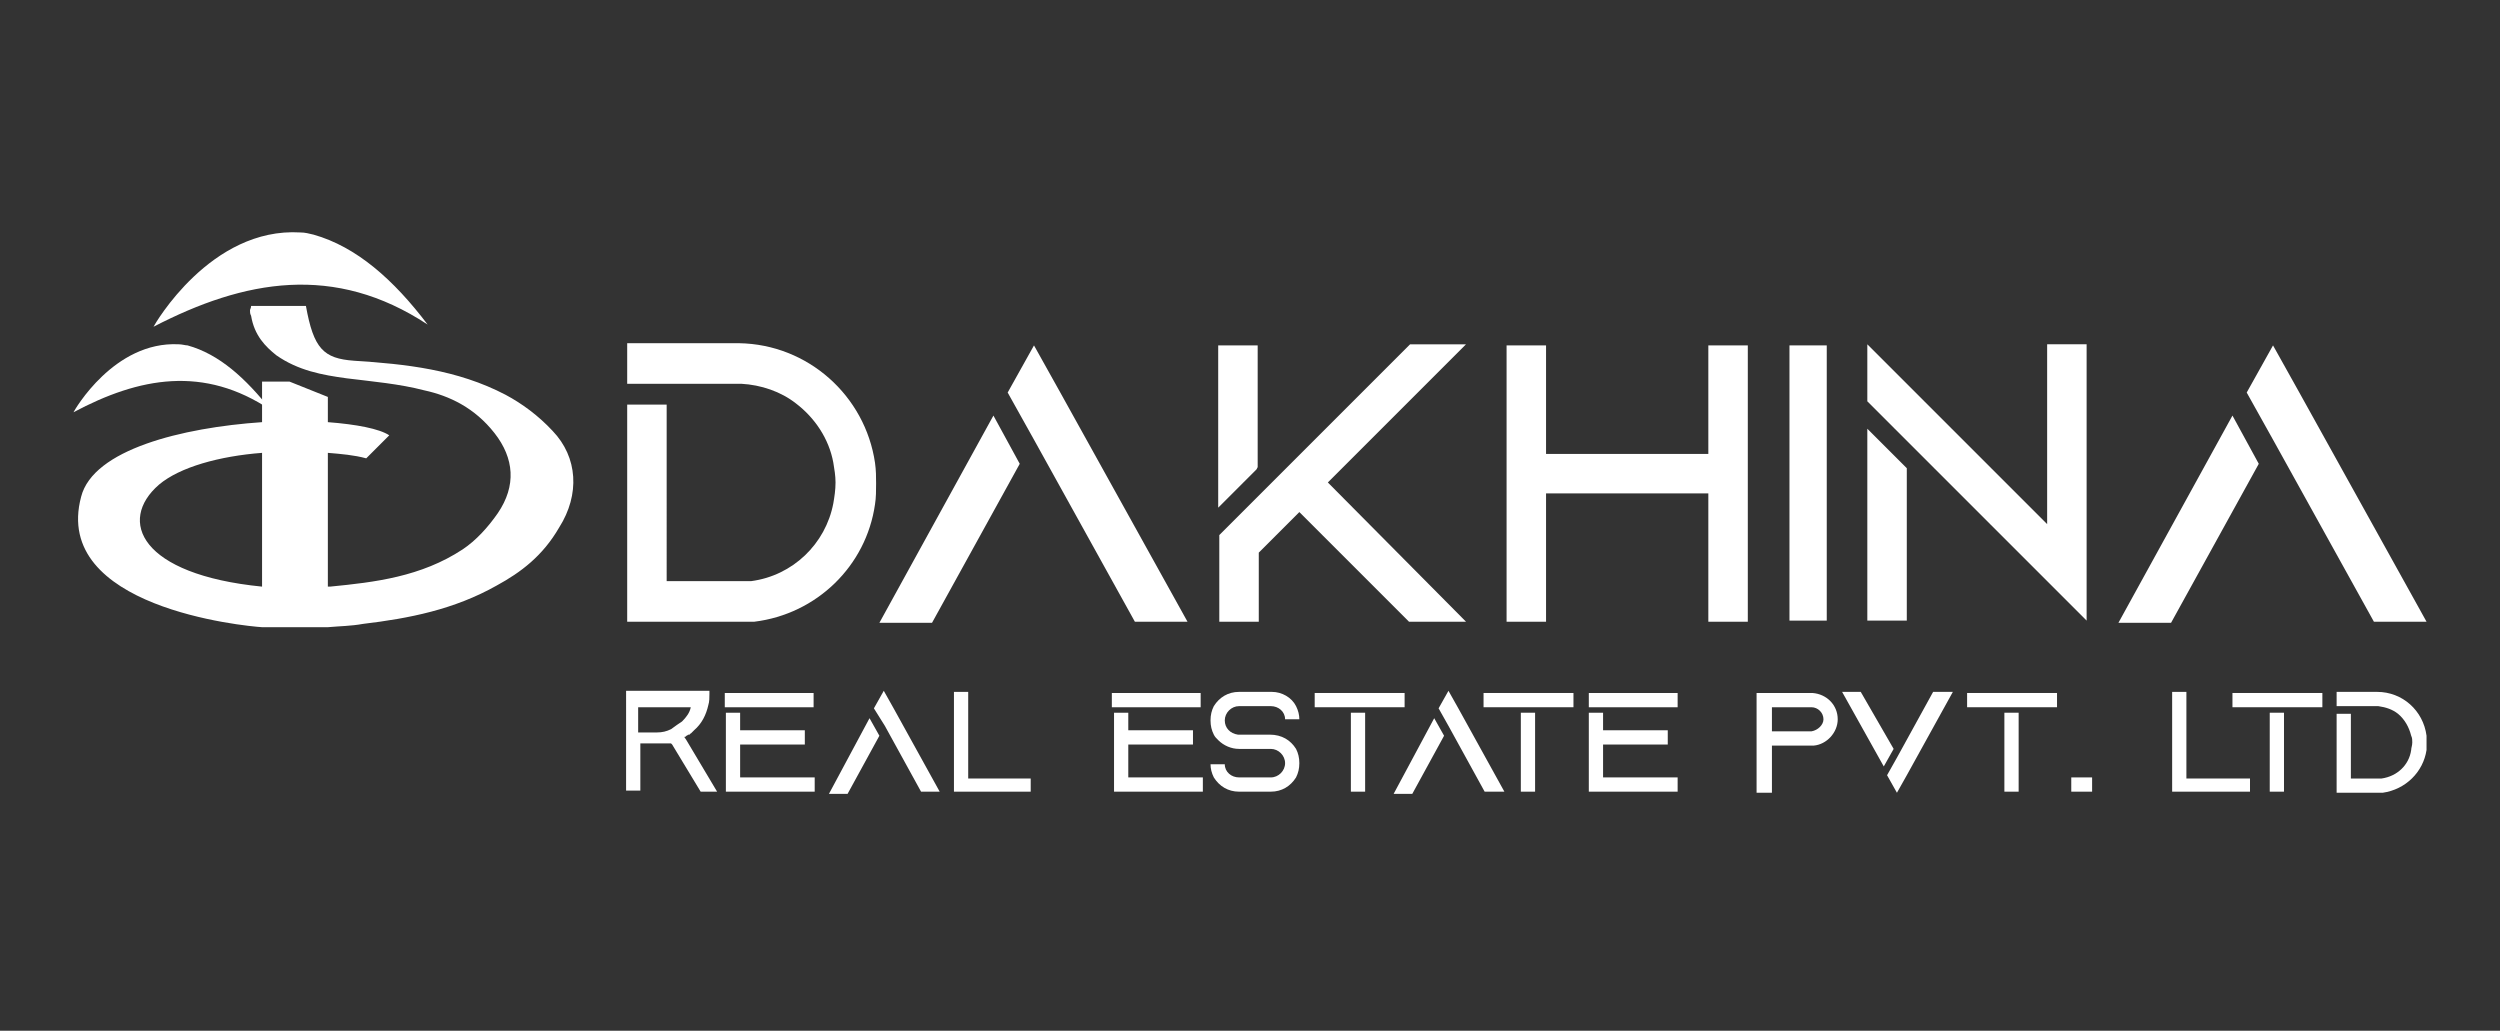 <?xml version="1.0" encoding="utf-8"?>
<!-- Generator: Adobe Illustrator 27.0.0, SVG Export Plug-In . SVG Version: 6.00 Build 0)  -->
<svg version="1.1" id="Layer_1" xmlns="http://www.w3.org/2000/svg" xmlns:xlink="http://www.w3.org/1999/xlink" x="0px" y="0px"
	 viewBox="0 0 228 94" style="enable-background:new 0 0 228 94;" xml:space="preserve">
<rect x="0" y="0" width="228" height="94" fill="#333333" stroke="none"/>
<style type="text/css">
	.st0{fill:#FFFFFF;}
	.st1{enable-background:new    ;}
</style>
<g>
	<path class="st0" d="M24.7,37.4c-6.1-4.1-12-3-18,0.2c0.1-0.2,3.7-6.5,9.6-6.2c0.3,0,0.6,0.1,0.8,0.1C20,32.3,22.4,34.5,24.7,37.4"
		/>
	<path class="st0" d="M39,29.6c-8.5-5.6-16.7-4.1-25,0.2c0.1-0.2,5.2-9.1,13.4-8.6c0.4,0,0.8,0.1,1.2,0.2
		C32.5,22.5,35.9,25.5,39,29.6"/>
	<path class="st0" d="M50.4,39.3c-1.3-1.4-2.8-2.5-4.3-3.3c-4.4-2.3-9.1-2.8-13.8-3.1c-2.8-0.2-3.7-1.1-4.4-5h-5
		c0,0.2-0.1,0.3-0.1,0.4c0,0.2,0,0.3,0.1,0.5c0.3,1.8,1.3,2.8,2.3,3.6c2,1.4,4.2,1.8,6.4,2.1c2.4,0.3,4.8,0.5,7.1,1.1
		c2.3,0.5,4.6,1.6,6.4,3.9c1.8,2.3,2,4.8,0.3,7.3c-0.9,1.3-2,2.5-3.2,3.3c-3.8,2.5-8,3-12.1,3.4c-0.1,0-0.2,0-0.2,0V41.3
		c1.2,0.1,2.4,0.2,3.5,0.5l2.1-2.1c-0.9-0.6-3-1-5.6-1.2v-2.3l-3.5-1.4h-2.5v3.7C16.6,39,8.5,41,7.4,45.3
		C4.7,55.4,22.3,57.1,23.9,57.2l0,0h6c1.1-0.1,2.1-0.1,3.2-0.3c4.2-0.5,8.3-1.3,12.2-3.5c2.2-1.2,4.2-2.7,5.7-5.3
		C52.9,45.1,52.7,41.7,50.4,39.3 M14.5,44.2c1.9-1.6,5.5-2.6,9.4-2.9v12.2C12.8,52.4,10.7,47.5,14.5,44.2"/>
</g>
<g class="st1">
	<path class="st0" d="M79.9,44.1c0,0.6,0,1.3-0.1,1.9c-0.8,5.6-5.3,10-11,10.7H57.2V36.9h3.6V53h7.7c3.8-0.5,6.8-3.4,7.5-7.1
		c0.1-0.6,0.2-1.2,0.2-1.9c0-0.6-0.1-1.2-0.2-1.8c-0.4-2.2-1.7-4.1-3.4-5.4c-1.4-1.1-3.2-1.7-5-1.8H57.2v-3.7h10.2l0,0
		c6.3,0.1,11.5,4.8,12.4,10.9C79.9,42.9,79.9,43.5,79.9,44.1z"/>
</g>
<g class="st1">
	<path class="st0" d="M90.6,37.9l2.4,4.4l-8,14.5h-4.8L90.6,37.9z M108.3,56.7h-4.8l-9.2-16.6l-2.4-4.3l2.4-4.3l0,0l2.4,4.3
		L108.3,56.7z"/>
</g>
<g class="st1">
	<path class="st0" d="M133.7,56.7h-5.2l-10-10l-3.7,3.7v6.3h-3.6v-7.9l3.6-3.6l0,0l3-3l10.8-10.8h5.1L121.1,44L133.7,56.7z
		 M114.6,42.8l-3.5,3.5V31.5h3.6v11.1L114.6,42.8z"/>
	<path class="st0" d="M159.4,31.5v25.2h-3.6V45H141v11.7h-3.6V31.5h3.6v9.9h14.8v-9.9H159.4z"/>
	<path class="st0" d="M163,56.7V31.4h3.6v25.3H163z M163,31.4v25.3h3.6V31.4H163z M166.6,31.5h-3.4v25.1h3.4V31.5z"/>
</g>
<g class="st1">
	<path class="st0" d="M190.3,31.4v25.2l-3.6-3.6l-12.8-12.8l0,0l-3.6-3.6v-5.2l16.4,16.4V31.4H190.3z M170.3,39.1l3.6,3.6v13.9h-3.6
		V39.1z"/>
</g>
<g class="st1">
	<path class="st0" d="M203.6,37.9l2.4,4.4l-8,14.5h-4.8L203.6,37.9z M221.3,56.7h-4.8l-9.2-16.6l-2.4-4.3l2.4-4.3l0,0l2.4,4.3
		L221.3,56.7z"/>
</g>
<g>
	<g class="st1">
		<path class="st0" d="M65.4,72.2h-1.5l-2.6-4.3l-0.1-0.1l0,0c0,0,0,0-0.1,0l0,0H61c-0.1,0-0.2,0-0.2,0s0,0-0.1,0l0,0h-0.1l0,0h-0.1
			h-0.1l0,0h-0.1l0,0h-0.1l0,0h-0.1h-1.7v4.3h-1.3V63h7.6c0,0.1,0,0.2,0,0.3c0,0.3,0,0.7-0.1,1c-0.2,0.9-0.6,1.7-1.3,2.3
			c-0.1,0.1-0.1,0.1-0.2,0.2c0,0,0,0-0.1,0.1l0,0c0,0-0.1,0-0.1,0.1c0,0,0,0-0.1,0l0,0c-0.1,0-0.1,0.1-0.2,0.1c0,0,0,0-0.1,0.1l0,0
			c0,0,0,0-0.1,0l0,0l0,0l0.2,0.3L65.4,72.2z M62.2,65.8c0.4-0.4,0.7-0.8,0.8-1.3h-4.8v2.3h1.7c0.5,0,0.9-0.1,1.3-0.3
			C61.6,66.2,61.9,66,62.2,65.8z"/>
		<path class="st0" d="M74.2,63.2v1.3h-8.1v-1.3C66.1,63.2,74.2,63.2,74.2,63.2z M67.5,70.9h6.8v1.3h-8.1v-7.2h1.3v1.6h5.9v1.3h-5.9
			C67.5,67.9,67.5,70.9,67.5,70.9z"/>
		<path class="st0" d="M79.3,65.5l0.9,1.6l-2.9,5.3h-1.7L79.3,65.5z M85.7,72.2H84l-3.3-6l-1-1.6l0.9-1.6l0,0l0.9,1.6L85.7,72.2z"/>
		<path class="st0" d="M94,70.9v1.3H87v-9.1h1.3v7.9H94z"/>
		<path class="st0" d="M109.5,63.2v1.3h-8.1v-1.3C101.5,63.2,109.5,63.2,109.5,63.2z M102.9,70.9h6.8v1.3h-8.1v-7.2h1.3v1.6h5.9v1.3
			h-5.9C102.9,67.9,102.9,70.9,102.9,70.9z"/>
		<path class="st0" d="M118.2,68.3c0.2,0.4,0.3,0.8,0.3,1.3c0,0.5-0.1,0.9-0.3,1.3c-0.5,0.8-1.3,1.3-2.3,1.3H113
			c-1,0-1.8-0.5-2.3-1.3c-0.2-0.4-0.3-0.8-0.3-1.2h1.3c0,0.7,0.6,1.2,1.3,1.2h2.9c0.7,0,1.3-0.6,1.3-1.3c0-0.7-0.6-1.3-1.3-1.3H113
			c-0.7,0-1.4-0.3-1.9-0.8c-0.2-0.2-0.3-0.3-0.4-0.5c-0.2-0.4-0.3-0.8-0.3-1.3s0.1-0.9,0.3-1.3c0.5-0.8,1.3-1.3,2.3-1.3h2.8
			c0,0,0,0,0.1,0c0,0,0,0,0.1,0c0.9,0,1.8,0.5,2.2,1.3l0,0c0.2,0.4,0.3,0.8,0.3,1.2h-1.3c0-0.7-0.6-1.2-1.3-1.2H113
			c-0.7,0-1.3,0.6-1.3,1.3c0,0.7,0.5,1.2,1.2,1.3h0.1c0.1,0,0.2,0,0.2,0h2.6C116.9,67,117.7,67.5,118.2,68.3z"/>
		<path class="st0" d="M119.9,64.5v-1.3h8.2v1.3H119.9z M123.2,72.2v-7.2h1.3v7.2H123.2z"/>
		<path class="st0" d="M130.8,65.5l0.9,1.6l-2.9,5.3h-1.7L130.8,65.5z M137.2,72.2h-1.8l-3.3-6l-0.9-1.6l0.9-1.6l0,0l0.9,1.6
			L137.2,72.2z"/>
		<path class="st0" d="M135.3,64.5v-1.3h8.2v1.3H135.3z M138.7,72.2v-7.2h1.3v7.2H138.7z"/>
		<path class="st0" d="M153,63.2v1.3h-8.1v-1.3C144.9,63.2,153,63.2,153,63.2z M146.2,70.9h6.8v1.3h-8.1v-7.2h1.3v1.6h5.9v1.3h-5.9
			V70.9z"/>
		<path class="st0" d="M165.4,68L165.4,68h-3.8v4.3h-1.4v-9.1h5.1l0,0c1.3,0.1,2.3,1.1,2.3,2.4C167.6,66.8,166.6,67.9,165.4,68z
			 M166.3,65.6c0-0.6-0.5-1.1-1.1-1.1h-0.1l0,0h-3.5v2.2h3.6C165.8,66.6,166.3,66.1,166.3,65.6z"/>
		<path class="st0" d="M172.7,68.3l-0.9,1.6l-3.8-6.8h1.7L172.7,68.3z M178.1,63.1l-4.2,7.6l-0.9,1.6l0,0l-0.9-1.6l0.9-1.6l3.3-6
			H178.1z"/>
		<path class="st0" d="M179.4,64.5v-1.3h8.2v1.3H179.4z M182.8,72.2v-7.2h1.3v7.2H182.8z"/>
		<path class="st0" d="M188.9,72.2v-1.3h1.9v1.3H188.9z"/>
		<path class="st0" d="M205.2,70.9v1.3h-7.1v-9.1h1.3v7.9H205.2z"/>
		<path class="st0" d="M203.6,64.5v-1.3h8.2v1.3H203.6z M207,72.2v-7.2h1.3v7.2H207z"/>
		<path class="st0" d="M221.3,67.7c0,0.2,0,0.5,0,0.7c-0.3,2-1.9,3.6-4,3.9h-4.2v-7.2h1.3V71h2.8c1.4-0.2,2.5-1.2,2.7-2.6
			c0-0.2,0.1-0.4,0.1-0.7c0-0.2,0-0.4-0.1-0.6c-0.2-0.8-0.6-1.5-1.2-2c-0.5-0.4-1.1-0.6-1.8-0.7h-3.8v-1.3h3.7l0,0
			c2.3,0,4.2,1.7,4.5,4C221.3,67.2,221.3,67.5,221.3,67.7z"/>
	</g>
</g>
</svg>
